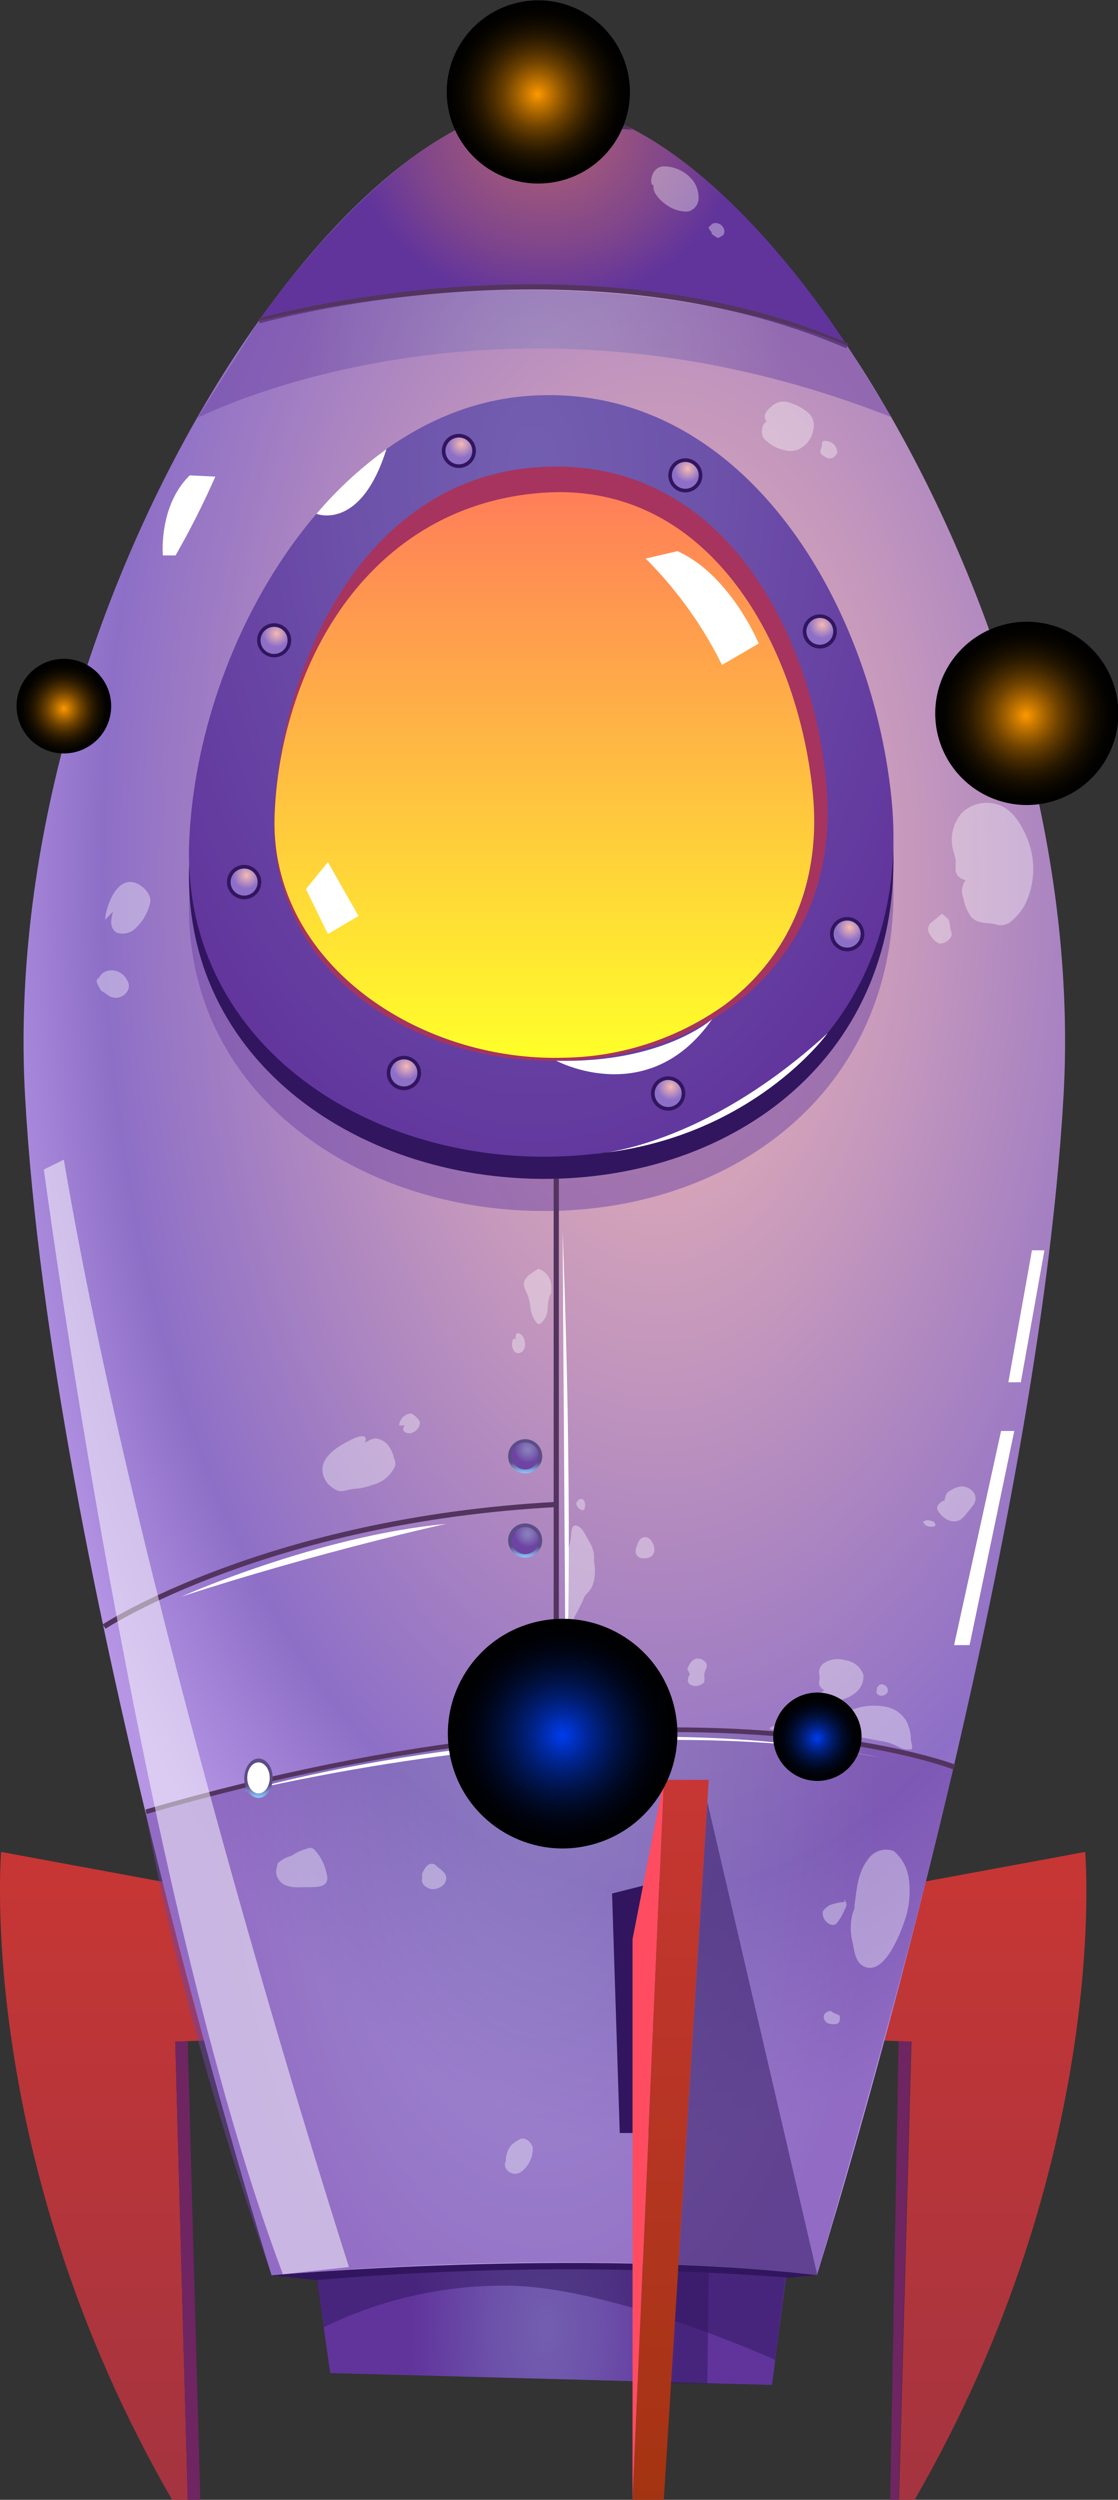 <svg xmlns="http://www.w3.org/2000/svg" xmlns:xlink="http://www.w3.org/1999/xlink" viewBox="0 0 107.57 240.38"><rect x="0" y="0" width="107.57" height="240.38" fill="#333333" stroke="none"/><defs><style>.cls-1{isolation:isolate;}.cls-10,.cls-11,.cls-12,.cls-13,.cls-14,.cls-15,.cls-16,.cls-18,.cls-2,.cls-20,.cls-22,.cls-23,.cls-25,.cls-26,.cls-27,.cls-28,.cls-29,.cls-3,.cls-30,.cls-31,.cls-32,.cls-33,.cls-34,.cls-36,.cls-37,.cls-38,.cls-39,.cls-4,.cls-40,.cls-42,.cls-43,.cls-44,.cls-5,.cls-6,.cls-8,.cls-9{fill-rule:evenodd;}.cls-2{fill:url(#Безымянный_градиент_269);}.cls-3{fill:url(#Безымянный_градиент_269-2);}.cls-4{fill:url(#Безымянный_градиент_229);}.cls-16,.cls-24,.cls-5{fill:#31165f;}.cls-6{fill:url(#Безымянный_градиент_187);}.cls-7,.cls-8{fill:#53345f;}.cls-9{fill:url(#Безымянный_градиент_136);}.cls-10,.cls-11,.cls-16,.cls-18,.cls-38{opacity:0.5;}.cls-10,.cls-11,.cls-18{mix-blend-mode:multiply;}.cls-10{fill:url(#Безымянный_градиент_183);}.cls-11{fill:url(#Безымянный_градиент_183-2);}.cls-12{fill:url(#Безымянный_градиент_176);}.cls-13{fill:#a6345f;}.cls-14{fill:url(#Безымянный_градиент_129);}.cls-15{fill:url(#Безымянный_градиент_176-2);}.cls-17,.cls-35,.cls-38,.cls-39,.cls-40{fill:#fff;}.cls-18{fill:url(#Безымянный_градиент_183-3);}.cls-19{fill:url(#Безымянный_градиент_220);}.cls-20{fill:url(#Безымянный_градиент_199);}.cls-21{fill:url(#Безымянный_градиент_220-2);}.cls-22{fill:url(#Безымянный_градиент_199-2);}.cls-23{fill:url(#Безымянный_градиент_259);}.cls-25{fill:url(#Безымянный_градиент_259-2);}.cls-26{fill:url(#Безымянный_градиент_259-3);}.cls-27{fill:url(#Безымянный_градиент_259-4);}.cls-28{fill:url(#Безымянный_градиент_259-5);}.cls-29{fill:url(#Безымянный_градиент_259-6);}.cls-30{fill:url(#Безымянный_градиент_259-7);}.cls-31{fill:url(#Безымянный_градиент_259-8);}.cls-32{fill:#6f2561;}.cls-33{fill:url(#Безымянный_градиент_246);}.cls-34{fill:#ff4c61;}.cls-35,.cls-38,.cls-39,.cls-41{mix-blend-mode:soft-light;}.cls-36{fill:url(#Безымянный_градиент_136-2);}.cls-37{fill:url(#Безымянный_градиент_136-3);}.cls-41{opacity:0.36;}.cls-42{fill:url(#Безымянный_градиент_220-3);}.cls-43{fill:url(#Безымянный_градиент_220-4);}.cls-44{fill:url(#Безымянный_градиент_220-5);}.cls-45,.cls-46,.cls-47,.cls-48,.cls-49{mix-blend-mode:screen;}.cls-45{fill:url(#Безымянный_градиент_217);}.cls-46{fill:url(#Безымянный_градиент_266);}.cls-47{fill:url(#Безымянный_градиент_266-2);}.cls-48{fill:url(#Безымянный_градиент_266-3);}.cls-49{fill:url(#Безымянный_градиент_217-2);}</style><linearGradient id="Безымянный_градиент_269" x1="94.51" y1="240.38" x2="94.51" y2="178.08" gradientUnits="userSpaceOnUse"><stop offset="0" stop-color="#a43440"/><stop offset="1" stop-color="#c73634"/></linearGradient><linearGradient id="Безымянный_градиент_269-2" x1="10.01" y1="240.38" x2="10.01" y2="178.08" xlink:href="#Безымянный_градиент_269"/><radialGradient id="Безымянный_градиент_229" cx="36.38" cy="-4592.41" r="55.68" gradientTransform="translate(17.89 10600.61) scale(1.25 2.29)" gradientUnits="userSpaceOnUse"><stop offset="0" stop-color="#f4bab3"/><stop offset="0.77" stop-color="#8d6fc7"/><stop offset="0.96" stop-color="#b695e5"/></radialGradient><radialGradient id="Безымянный_градиент_187" cx="52.47" cy="846.83" r="18.78" gradientTransform="translate(0 -758.07) scale(1 0.91)" gradientUnits="userSpaceOnUse"><stop offset="0.02" stop-color="#ab5e75"/><stop offset="0.25" stop-color="#9f577b"/><stop offset="0.67" stop-color="#7f458c"/><stop offset="0.99" stop-color="#61349c"/></radialGradient><linearGradient id="Безымянный_градиент_136" x1="51.96" y1="10.96" x2="51.96" y2="3.18" gradientUnits="userSpaceOnUse"><stop offset="0" stop-color="#ffff18"/><stop offset="1" stop-color="#ff7400"/></linearGradient><radialGradient id="Безымянный_градиент_183" cx="51.91" cy="-3658.19" r="33.18" gradientTransform="translate(0 6903.81) scale(1 1.84)" gradientUnits="userSpaceOnUse"><stop offset="0.02" stop-color="#8881bc"/><stop offset="0.29" stop-color="#8375b7"/><stop offset="0.77" stop-color="#7555aa"/><stop offset="0.99" stop-color="#6d43a3"/></radialGradient><radialGradient id="Безымянный_градиент_183-2" cx="52.07" cy="79.8" r="35.28" gradientTransform="matrix(1, 0, 0, 1, 0, 0)" xlink:href="#Безымянный_градиент_183"/><radialGradient id="Безымянный_градиент_176" cx="40.22" cy="-3727.62" r="39.98" gradientTransform="translate(7.11 6903.81) scale(1.1 1.84)" gradientUnits="userSpaceOnUse"><stop offset="0.02" stop-color="#725eb0"/><stop offset="0.38" stop-color="#6d52aa"/><stop offset="0.99" stop-color="#61349c"/></radialGradient><linearGradient id="Безымянный_градиент_129" x1="52.36" y1="101.75" x2="52.36" y2="47.33" gradientUnits="userSpaceOnUse"><stop offset="0" stop-color="#ffff29"/><stop offset="1" stop-color="#ff7e59"/></linearGradient><radialGradient id="Безымянный_градиент_176-2" cx="52.49" cy="-3630.4" r="13.04" gradientTransform="translate(0 6903.81) scale(1 1.84)" xlink:href="#Безымянный_градиент_176"/><radialGradient id="Безымянный_градиент_183-3" cx="52.37" cy="34.05" r="24.02" gradientTransform="matrix(1, 0, 0, 1, 0, 0)" xlink:href="#Безымянный_градиент_183"/><linearGradient id="Безымянный_градиент_220" x1="50.53" y1="149.77" x2="50.53" y2="146.49" gradientUnits="userSpaceOnUse"><stop offset="0" stop-color="#8dc7ff"/><stop offset="0.32" stop-color="#5c4d86"/></linearGradient><radialGradient id="Безымянный_градиент_199" cx="50.77" cy="147.49" r="1.29" gradientUnits="userSpaceOnUse"><stop offset="0.02" stop-color="#8881bc"/><stop offset="0.29" stop-color="#8375b7"/><stop offset="0.77" stop-color="#7555aa"/><stop offset="1" stop-color="#6d43a3"/></radialGradient><linearGradient id="Безымянный_градиент_220-2" x1="50.53" y1="141.67" x2="50.53" y2="138.39" xlink:href="#Безымянный_градиент_220"/><radialGradient id="Безымянный_градиент_199-2" cx="50.77" cy="139.39" r="1.29" xlink:href="#Безымянный_градиент_199"/><radialGradient id="Безымянный_градиент_259" cx="23.73" cy="84.17" r="1.29" gradientUnits="userSpaceOnUse"><stop offset="0" stop-color="#f4bab3"/><stop offset="1" stop-color="#8d6fc7"/></radialGradient><radialGradient id="Безымянный_градиент_259-2" cx="26.61" cy="60.93" r="1.29" xlink:href="#Безымянный_градиент_259"/><radialGradient id="Безымянный_градиент_259-3" cx="39.1" cy="102.53" r="1.29" xlink:href="#Безымянный_градиент_259"/><radialGradient id="Безымянный_градиент_259-4" cx="64.53" cy="104.5" r="1.29" xlink:href="#Безымянный_градиент_259"/><radialGradient id="Безымянный_градиент_259-5" cx="81.75" cy="89.18" r="1.29" xlink:href="#Безымянный_градиент_259"/><radialGradient id="Безымянный_градиент_259-6" cx="79.11" cy="60.08" r="1.29" xlink:href="#Безымянный_градиент_259"/><radialGradient id="Безымянный_градиент_259-7" cx="66.17" cy="45.07" r="1.29" xlink:href="#Безымянный_градиент_259"/><radialGradient id="Безымянный_градиент_259-8" cx="44.38" cy="42.72" r="1.29" xlink:href="#Безымянный_градиент_259"/><linearGradient id="Безымянный_градиент_246" x1="64.53" y1="240.38" x2="64.53" y2="171.15" gradientUnits="userSpaceOnUse"><stop offset="0" stop-color="#a43411"/><stop offset="1" stop-color="#c73634"/></linearGradient><linearGradient id="Безымянный_градиент_136-2" x1="97.04" y1="69.69" x2="101.15" y2="69.69" xlink:href="#Безымянный_градиент_136"/><linearGradient id="Безымянный_градиент_136-3" x1="4.22" y1="68.57" x2="8.07" y2="68.57" xlink:href="#Безымянный_градиент_136"/><linearGradient id="Безымянный_градиент_220-3" x1="24.87" y1="172.85" x2="24.87" y2="169.06" xlink:href="#Безымянный_градиент_220"/><linearGradient id="Безымянный_градиент_220-4" x1="79.53" y1="168.91" x2="79.53" y2="165.11" xlink:href="#Безымянный_градиент_220"/><linearGradient id="Безымянный_градиент_220-5" x1="53.52" y1="168.61" x2="53.52" y2="164.81" xlink:href="#Безымянный_градиент_220"/><radialGradient id="Безымянный_градиент_217" cx="95.84" cy="-179.67" r="7.5" gradientTransform="translate(-56.21 445.16) rotate(-6.46) scale(1.47)" gradientUnits="userSpaceOnUse"><stop offset="0" stop-color="#003cee"/><stop offset="0.06" stop-color="#0036d6"/><stop offset="0.2" stop-color="#00289e"/><stop offset="0.34" stop-color="#001c6d"/><stop offset="0.48" stop-color="#001246"/><stop offset="0.62" stop-color="#000a27"/><stop offset="0.75" stop-color="#000412"/><stop offset="0.88" stop-color="#000104"/><stop offset="1"/></radialGradient><radialGradient id="Безымянный_градиент_266" cx="148.24" cy="-230.92" r="5.99" gradientTransform="translate(18.16 464.06) rotate(-21.18) scale(1.47)" gradientUnits="userSpaceOnUse"><stop offset="0" stop-color="#ff9a00"/><stop offset="0.09" stop-color="#d68100"/><stop offset="0.23" stop-color="#9e5f00"/><stop offset="0.36" stop-color="#6e4200"/><stop offset="0.5" stop-color="#462a00"/><stop offset="0.63" stop-color="#271800"/><stop offset="0.76" stop-color="#120b00"/><stop offset="0.89" stop-color="#040300"/><stop offset="1"/></radialGradient><radialGradient id="Безымянный_градиент_266-2" cx="133.11" cy="-280.36" r="5.99" xlink:href="#Безымянный_градиент_266"/><radialGradient id="Безымянный_градиент_266-3" cx="89.69" cy="-254.09" r="3.1" xlink:href="#Безымянный_градиент_266"/><radialGradient id="Безымянный_градиент_217-2" cx="111.31" cy="-173.46" r="2.89" gradientTransform="translate(18.16 464.06) rotate(-21.18) scale(1.47)" xlink:href="#Безымянный_градиент_217"/></defs><title>p9</title><g class="cls-1"><g id="Слой_2" data-name="Слой 2"><g id="space_background" data-name="space background"><path class="cls-2" d="M88.6,181l15.81-2.92S107,207.51,88,240.38h-1.5l1.2-44.06-3.16-.12Z"/><path class="cls-3" d="M16.36,181.08l-16.25-3s-2.53,29.43,16.45,62.3h1.5l-1.2-44.06L20,196.2Z"/><path class="cls-4" d="M52.41,10.07c-20.48,0-52.55,49.38-50,95.31s23.72,113.4,23.72,113.4l26.24.26,26.23-.26s21.13-67.47,23.73-113.4S72.75,10.07,52.41,10.07Z"/><path class="cls-5" d="M26.17,218.78s29.87-2.65,52.47,0C78.64,218.78,49.34,221.68,26.17,218.78Z"/><path class="cls-6" d="M24.9,30.86s29-9.19,56.61,2.4c0,0-14.24-23-29.1-23.19C39,10,24.9,30.86,24.9,30.86Z"/><path class="cls-7" d="M81.42,33.49C55.75,22.41,25.27,31,25,31.1l-.14-.48c.3-.08,31-8.74,56.78,2.41Z"/><path class="cls-8" d="M45.52,11.7l15.34.77S53.08,6.92,45.52,11.7Z"/><path class="cls-9" d="M47.65,11a32.32,32.32,0,0,1,8.63-.22S54.59,3.44,52,3.19,47.65,11,47.65,11Z"/><path class="cls-10" d="M14,174.19s44.26-14.52,77.76-4.32c-4.36,19.19-13.16,48.91-13.16,48.91s-20-2.81-52.47,0C26.17,218.78,18,196.63,14,174.19Z"/><path class="cls-11" d="M50.7,43.27C32.22,44.71,19.06,66.75,18.21,86s16.72,31,35.45,30.43S87.91,103,85.77,81.94C83.83,62.91,71.21,41.68,50.7,43.27Z"/><path class="cls-5" d="M50.7,40.22C32.22,41.66,19.06,63.69,18.21,82.91s16.72,31,35.45,30.43S87.91,99.92,85.77,78.88C83.83,59.85,71.21,38.62,50.7,40.22Z"/><path class="cls-12" d="M50.7,38.08c-18.48,1.44-31.64,23.48-32.49,42.7s16.72,31,35.45,30.43S87.91,97.79,85.77,76.74C83.83,57.72,71.21,36.49,50.7,38.08Z"/><path class="cls-13" d="M51.92,44.91c-16.56,1-24.86,18.32-25.52,33.33S39.53,102.41,54.25,102s26.91-10.47,25.23-26.9C78,60.24,69.22,43.85,51.92,44.91Z"/><path class="cls-14" d="M69.75,96.61h0l0,0a27.28,27.28,0,0,1-15.54,5.1c-14,.39-28.41-9.22-27.78-23.5a39.35,39.35,0,0,1,3.29-14.15C33.58,55.29,41,48.28,52,47.4,68.2,46.1,76.74,62,78.19,76.13,79.12,85.21,75.6,92.24,69.75,96.61Z"/><rect class="cls-7" x="53.27" y="113.34" width="0.5" height="53.37"/><path class="cls-7" d="M14.11,174.43,14,174c50.66-14.68,77.66-4.41,77.93-4.31l-.19.47C91.45,170,64.59,159.81,14.11,174.43Z"/><path class="cls-7" d="M10.15,156.62l-.27-.42c.15-.1,15.82-10.28,43.63-11.78l0,.5C25.87,146.41,10.3,156.52,10.15,156.62Z"/><polygon class="cls-5" points="59.63 205.11 58.89 182.08 65.19 180.48 64.57 205.11 59.63 205.11"/><path class="cls-15" d="M30.51,219.25A281.34,281.34,0,0,1,75.63,219l-1.35,10.33-42.51-1.14Z"/><path class="cls-16" d="M31.15,223.79a39.4,39.4,0,0,1,17.93-4c10.23.22,25.51,7.14,25.51,7.14l1-7.93s-24.34-2.37-45.12.21Z"/><path class="cls-17" d="M62.12,53.71a38.66,38.66,0,0,1,7.35,10.23L73,61.88S70.29,55.3,65.19,53Z"/><polygon class="cls-17" points="31.55 82.9 34.49 88.08 31.55 89.82 29.44 85.49 31.55 82.9"/><path class="cls-18" d="M19,40.19s29-15,66.81-.06l-4.26-6.87S59.69,23,24.9,30.86Z"/><circle class="cls-19" cx="50.53" cy="148.13" r="1.64"/><path class="cls-20" d="M51.83,148.13a1.3,1.3,0,1,1-1.3-1.29A1.3,1.3,0,0,1,51.83,148.13Z"/><circle class="cls-21" cx="50.53" cy="140.03" r="1.64"/><path class="cls-22" d="M51.83,140a1.3,1.3,0,1,1-1.3-1.3A1.3,1.3,0,0,1,51.83,140Z"/><path class="cls-5" d="M25.14,84.81a1.65,1.65,0,1,1-1.64-1.64A1.65,1.65,0,0,1,25.14,84.81Z"/><path class="cls-23" d="M24.79,84.81a1.3,1.3,0,1,1-1.29-1.29A1.3,1.3,0,0,1,24.79,84.81Z"/><circle class="cls-24" cx="26.38" cy="61.57" r="1.64"/><path class="cls-25" d="M27.67,61.57a1.3,1.3,0,1,1-1.29-1.29A1.29,1.29,0,0,1,27.67,61.57Z"/><path class="cls-5" d="M40.51,103.17a1.65,1.65,0,1,1-1.64-1.64A1.65,1.65,0,0,1,40.51,103.17Z"/><path class="cls-26" d="M40.16,103.17a1.3,1.3,0,1,1-1.29-1.3A1.29,1.29,0,0,1,40.16,103.17Z"/><path class="cls-5" d="M65.94,105.14a1.65,1.65,0,1,1-1.64-1.64A1.65,1.65,0,0,1,65.94,105.14Z"/><path class="cls-27" d="M65.59,105.14a1.3,1.3,0,1,1-1.29-1.29A1.3,1.3,0,0,1,65.59,105.14Z"/><path class="cls-5" d="M83.16,89.82a1.65,1.65,0,1,1-1.65-1.64A1.65,1.65,0,0,1,83.16,89.82Z"/><path class="cls-28" d="M82.81,89.82a1.3,1.3,0,1,1-1.3-1.3A1.3,1.3,0,0,1,82.81,89.82Z"/><path class="cls-5" d="M80.52,60.72a1.64,1.64,0,1,1-1.64-1.64A1.64,1.64,0,0,1,80.52,60.72Z"/><path class="cls-29" d="M80.17,60.72a1.29,1.29,0,1,1-1.29-1.3A1.29,1.29,0,0,1,80.17,60.72Z"/><circle class="cls-24" cx="65.94" cy="45.71" r="1.64"/><path class="cls-30" d="M67.23,45.71a1.29,1.29,0,1,1-1.29-1.29A1.3,1.3,0,0,1,67.23,45.71Z"/><circle class="cls-24" cx="44.15" cy="43.36" r="1.64"/><path class="cls-31" d="M45.44,43.36a1.29,1.29,0,1,1-1.29-1.29A1.29,1.29,0,0,1,45.44,43.36Z"/><polygon class="cls-32" points="18.06 240.38 19.27 240.38 18.06 196.27 16.86 196.32 18.06 240.38"/><polygon class="cls-32" points="87.66 196.32 86.46 196.27 85.65 240.38 86.46 240.38 87.66 196.32"/><polygon class="cls-33" points="63.87 171.15 68.19 171.15 63.87 240.38 60.86 240.38 63.87 171.15"/><polygon class="cls-34" points="63.87 171.15 60.86 186.47 60.86 240.38 63.87 171.15"/><polygon class="cls-16" points="68.06 173.28 78.64 218.78 68.19 218.21 68.06 229.2 64.57 229.2 68.06 173.28"/><path class="cls-17" d="M15.67,53.41s-.43-4.76,2.59-7.7l2.46.12a80.71,80.71,0,0,1-3.83,7.58Z"/><polygon class="cls-35" points="91.8 158.19 96.32 137.6 97.59 137.6 93.29 158.19 91.8 158.19"/><path class="cls-36" d="M97,66.06s7.64-1.59,2.07,7.38Z"/><path class="cls-37" d="M8.07,65S1,67.13,6,72.11Z"/><path class="cls-38" d="M33.58,218S13.86,157,6.14,111.51l-1.92.95s9.27,69.85,23,106.23Z"/><polygon class="cls-39" points="97.02 132.92 99.29 120.23 100.49 120.23 98.22 132.92 97.02 132.92"/><path class="cls-39" d="M17.45,153.53s13.07-5.84,25.53-7C43,146.49,30.57,149.26,17.45,153.53Z"/><path class="cls-39" d="M54.13,118.32l.31,46.78S55.26,148.13,54.13,118.32Z"/><path class="cls-39" d="M23.5,172.25s31.14-9.15,61-3.28C84.5,169,62.36,163.54,23.5,172.25Z"/><path class="cls-40" d="M30.45,49.41s4.25,1.71,6.73-6.22A37.77,37.77,0,0,0,30.45,49.41Z"/><path class="cls-39" d="M57.38,110.94s10.19-.54,22.25-11.59C79.63,99.35,72.4,109.43,57.38,110.94Z"/><path class="cls-39" d="M53.52,102s8.9,4.78,15-4C68.51,98,63.78,102.25,53.52,102Z"/><g class="cls-41"><path class="cls-40" d="M51.79,122c-.53.36-1.54.86-1.37,1.67.08.37.3.69.41,1.05a4.16,4.16,0,0,1,.2,1,3,3,0,0,0,.6,1.49c.25.26.5,0,.67-.26a1.83,1.83,0,0,0,.38-.88,6,6,0,0,1,.15-1.27c0-.16.16-.3.2-.47a3.29,3.29,0,0,0,0-.7A1.76,1.76,0,0,0,51.79,122Z"/><path class="cls-40" d="M49.64,128.74a.53.53,0,0,1,.12-.55c.79,0,1.07,1.58.33,1.88s-1-.82-.7-1.33Z"/><path class="cls-40" d="M35.12,138.72c.41-.2.75-.48,1.21-.37a1.8,1.8,0,0,1,1,.61,3.33,3.33,0,0,1,.59,1.28,1.16,1.16,0,0,1,.11.68,3.16,3.16,0,0,1-2.14,1.85,6.71,6.71,0,0,1-1.45.37c-.35,0-.7.08-1,.14a2,2,0,0,1-.86.09,2.23,2.23,0,0,1-.67-.38,2.06,2.06,0,0,1-.88-1.74c0-1.21,1.49-2.17,2.47-2.66C34.22,138.18,35.5,137.68,35.12,138.72Z"/><path class="cls-40" d="M38.91,137.07c-.12.35-.22.45.06.64a.79.79,0,0,0,.7.06c.42-.14.95-.78.64-1.21-.16-.22-.54-.61-.8-.64a1.25,1.25,0,0,0-1.11,1.15Z"/><path class="cls-40" d="M54.7,148.88a1.49,1.49,0,0,0-.07.55c0,.47,0,.94,0,1.41,0,.89-.13,1.77-.13,2.66a11.15,11.15,0,0,0,.2,1.91c0,.32.12.67.19,1,.08,0,.09-.19.12-.26.11-.25.18-.52.31-.75.29-.53.58-1.08.82-1.63a1.73,1.73,0,0,1,.14-.31,3.18,3.18,0,0,1,.3-.33,2.53,2.53,0,0,0,.43-.65,4.29,4.29,0,0,0,.21-1.82c0-.2-.07-.39-.07-.6s0-.42,0-.64a3.61,3.61,0,0,0-.53-1.3c-.27-.47-.58-1.29-1.18-1.42-.3-.07-.41.26-.45.5s-.06.61-.1.91S54.66,149,54.7,148.88Z"/><path class="cls-40" d="M55.33,144.72c.13-.23.31-.64.65-.57s.34.55.3.81c-.09.61-.88,0-.83-.43Z"/><path class="cls-40" d="M61.33,148.57a1.1,1.1,0,0,0-.16.72.68.68,0,0,0,.73.55c.56,0,.94-.13,1.06-.7a1.48,1.48,0,0,0-.43-1.14.71.71,0,0,0-.46-.19c-.35,0-.51.24-.68.51Z"/><path class="cls-40" d="M74,166.19a12.18,12.18,0,0,1,2.63-1c.8-.16,1.62-.08,2.43-.16a22.59,22.59,0,0,0,3.33-.76,5.9,5.9,0,0,1,2.92-.13,2.91,2.91,0,0,1,1.91,1.38,4.32,4.32,0,0,1,.41,1.41c0,.23,0,.45.07.67a1.85,1.85,0,0,1,.07.41c0,.22-.09.22-.3.22a1.76,1.76,0,0,1-1-.25,5.4,5.4,0,0,0-1.77-.57c-.59-.1-1.16-.24-1.75-.31l-1.76-.22-1.51-.23c-.49-.07-1-.07-1.5-.11s-.83,0-1.25,0a6.62,6.62,0,0,0-.77,0,4.07,4.07,0,0,1-.61,0,3.85,3.85,0,0,0-.59,0A4.61,4.61,0,0,1,74,166.19Z"/><path class="cls-40" d="M79.33,162.53c-.13.1-.3.2-.33.36a.76.76,0,0,0,0,.26c.09.37.71.39,1,.4a3.51,3.51,0,0,0,2.43-.87,2,2,0,0,0,.64-1.64,2.12,2.12,0,0,0-1.74-1.39,2.37,2.37,0,0,0-2.15.35,1.19,1.19,0,0,0-.38.7,4.39,4.39,0,0,0,.07.61c0,.28-.14.53,0,.8A1,1,0,0,0,79.33,162.53Z"/><path class="cls-40" d="M84.38,162.59a.4.4,0,0,1,.11-.44A.39.39,0,0,1,85,162a.55.55,0,0,1,.38.75.66.66,0,0,1-.55.31.52.52,0,0,1-.53-.38Z"/><path class="cls-40" d="M90.89,144.27a1.16,1.16,0,0,0-.66.52.41.41,0,0,0,0,.44,2.15,2.15,0,0,0,1.15,1,1.27,1.27,0,0,0,1-.08,2.8,2.8,0,0,0,.66-.67,7.68,7.68,0,0,0,.5-.63,1.07,1.07,0,0,0,.2-1.25,1.47,1.47,0,0,0-1.24-.67,2.08,2.08,0,0,0-.93.33C91.23,143.43,91,143.53,90.89,144.27Z"/><path class="cls-40" d="M89.18,146.17a1.85,1.85,0,0,1,.73.2c0,.11.13.17.08.31s-.38.13-.53.12a.77.77,0,0,1-.5-.22c0-.05-.26-.27-.09-.29Z"/><path class="cls-40" d="M66.38,161c-.16.29-.33.61-.06.92a1,1,0,0,0,1.07.09c.17-.08.36-.16.38-.35s0-.42,0-.61c0-.48.49-.82.06-1.27a1,1,0,0,0-.81-.29c-.48.09-.72.59-.89,1Z"/><path class="cls-40" d="M28.11,178.44a3,3,0,0,0-1.42.77l0,.22a1.32,1.32,0,0,0,0,1.1c.56,1.08,1.69.95,2.71.94s2.48.12,2-1.39a4.54,4.54,0,0,0-1.19-2.26c-.34-.23-.51-.12-.84,0a4.05,4.05,0,0,0-1.29.62Z"/><path class="cls-40" d="M40.61,180.15c.17-.3.42-.87.84-.92s.47.17.72.35c.56.39,1.08.91.54,1.62a1.49,1.49,0,0,1-1.24.45c-.37-.06-1-.5-.86-.93Z"/><path class="cls-40" d="M92.91,84.65a1.69,1.69,0,0,0-.21,1.72,4.15,4.15,0,0,0,.77,1.83c.63.66,1.49.5,2.28.67a1.51,1.51,0,0,0,1.51-.25A5.68,5.68,0,0,0,98.61,87a7.79,7.79,0,0,0,.16-6.54c-.56-1.27-1.4-2.71-2.83-3.11a3.41,3.41,0,0,0-3.43.86,3.93,3.93,0,0,0-.82,3.49l.24.86a6,6,0,0,1,0,1.12C92,84.08,92.21,84.44,92.91,84.65Z"/><path class="cls-40" d="M90.63,87.87c.8.63.68.53.8,1.33,0,.35.19.43.12.76a1.21,1.21,0,0,1-1.12.77c-.33,0-.85-.66-1-.92a.9.9,0,0,1,.06-1Z"/><path class="cls-40" d="M10.87,87.68c-.17.69-.4,1.51.36,2A1.75,1.75,0,0,0,13,89.3a4.77,4.77,0,0,0,1.46-2.56c.11-.88-.94-1.82-1.75-1.92-1.63-.2-2.51,2.4-2.6,3.62Z"/><path class="cls-40" d="M9.73,95.26c-.09-.19-.49-.75-.42-1s.16-.14.22-.23a1.22,1.22,0,0,1,.81-.68,1.66,1.66,0,0,1,1.86.86,1,1,0,0,1-.12,1.33,1.29,1.29,0,0,1-1.78.09Z"/><path class="cls-40" d="M82.3,183.18a5.81,5.81,0,0,0-.24,3.71c.15.81.27,1.87,1.13,2.23,2,.84,3.58-3.51,4-4.89a8.77,8.77,0,0,0,.23-3.71A4.21,4.21,0,0,0,86,178a2.09,2.09,0,0,0-2.51.83c-1.28,1.67-1,3.81-1.55,5.71Z"/><path class="cls-40" d="M81.25,182.89a5,5,0,0,0-1.44.32c-.23.15-.58.38-.65.65a1.12,1.12,0,0,0,.43,1,.79.79,0,0,0,.72.22c.18-.07.33-.33.45-.49a4.48,4.48,0,0,0,.49-.92,2,2,0,0,0,.2-.47c0-.27-.13-.36-.2-.57Z"/><path class="cls-40" d="M80.12,193.51l.68.31c0,.27.06.58-.2.76a1.4,1.4,0,0,1-.86,0,.67.67,0,0,1-.48-.65c0-.36.34-.51.67-.57Z"/><path class="cls-40" d="M48.67,207.81a.73.73,0,0,0,.12.86,1,1,0,0,0,1.39.14,2.75,2.75,0,0,0,1.08-2.3c-.11-.51-.76-1.09-1.27-.79a4.22,4.22,0,0,0-.81.57,2.37,2.37,0,0,0-.51,1.43Z"/><path class="cls-40" d="M73.77,40.51c-.24.22-.36.29-.41.59a1.33,1.33,0,0,0,.09,1,3.57,3.57,0,0,0,2.07,1.19A1.88,1.88,0,0,0,77.19,43a2.48,2.48,0,0,0,1.07-1.69,1.65,1.65,0,0,0-.7-1.78,5.09,5.09,0,0,0-1.88-.89,1.65,1.65,0,0,0-1.46.46C73.81,39.42,73.28,40,73.77,40.51Z"/><path class="cls-40" d="M79.08,42.87c0-.19,0-.42.19-.48a1.33,1.33,0,0,1,1,.38,1.16,1.16,0,0,1,.28.75.82.82,0,0,1-.34.44.68.68,0,0,1-.77,0c-.17-.1-.58-.32-.51-.57Z"/><path class="cls-40" d="M62.88,17.77a1.32,1.32,0,0,0,.18.85,3.72,3.72,0,0,0,1.14,1.13,3.28,3.28,0,0,0,2,.59,1.34,1.34,0,0,0,1-1.06,2.73,2.73,0,0,0-.46-1.82A3.58,3.58,0,0,0,63.82,16C62.52,16.07,62.48,18,62.88,17.77Z"/><path class="cls-40" d="M68.47,22.32a1,1,0,0,1-.3-.47c.19-.09.25-.3.46-.37a.85.85,0,0,1,1.07.74c0,.34-.11.4-.38.55s-.24.14-.45,0a2.41,2.41,0,0,1-.4-.29Z"/></g><path class="cls-42" d="M26.24,171c0,1-.61,1.89-1.37,1.89S23.5,172,23.5,171s.61-1.9,1.37-1.9S26.24,169.91,26.24,171Z"/><ellipse class="cls-17" cx="24.87" cy="170.96" rx="1.08" ry="1.49"/><path class="cls-43" d="M81,167a1.55,1.55,0,1,1-1.51-1.9A1.74,1.74,0,0,1,81,167Z"/><path class="cls-40" d="M80.72,167a1.22,1.22,0,1,1-1.19-1.49A1.36,1.36,0,0,1,80.72,167Z"/><path class="cls-44" d="M55.42,166.71a1.9,1.9,0,1,1-1.9-1.9A1.9,1.9,0,0,1,55.42,166.71Z"/><circle class="cls-17" cx="53.52" cy="166.71" r="1.49"/><circle class="cls-45" cx="54.13" cy="166.71" r="11.04" transform="translate(-40.58 19.22) rotate(-14.72)"/><path class="cls-46" d="M107,65.39a8.81,8.81,0,1,1-11.4-5A8.8,8.8,0,0,1,107,65.39Z"/><path class="cls-47" d="M60,5.63a8.81,8.81,0,1,1-11.4-5A8.82,8.82,0,0,1,60,5.63Z"/><path class="cls-48" d="M10.39,66.26a4.55,4.55,0,1,1-5.89-2.6A4.55,4.55,0,0,1,10.39,66.26Z"/><path class="cls-49" d="M82.61,165.47a4.25,4.25,0,1,1-5.5-2.43A4.26,4.26,0,0,1,82.61,165.47Z"/></g></g></g></svg>